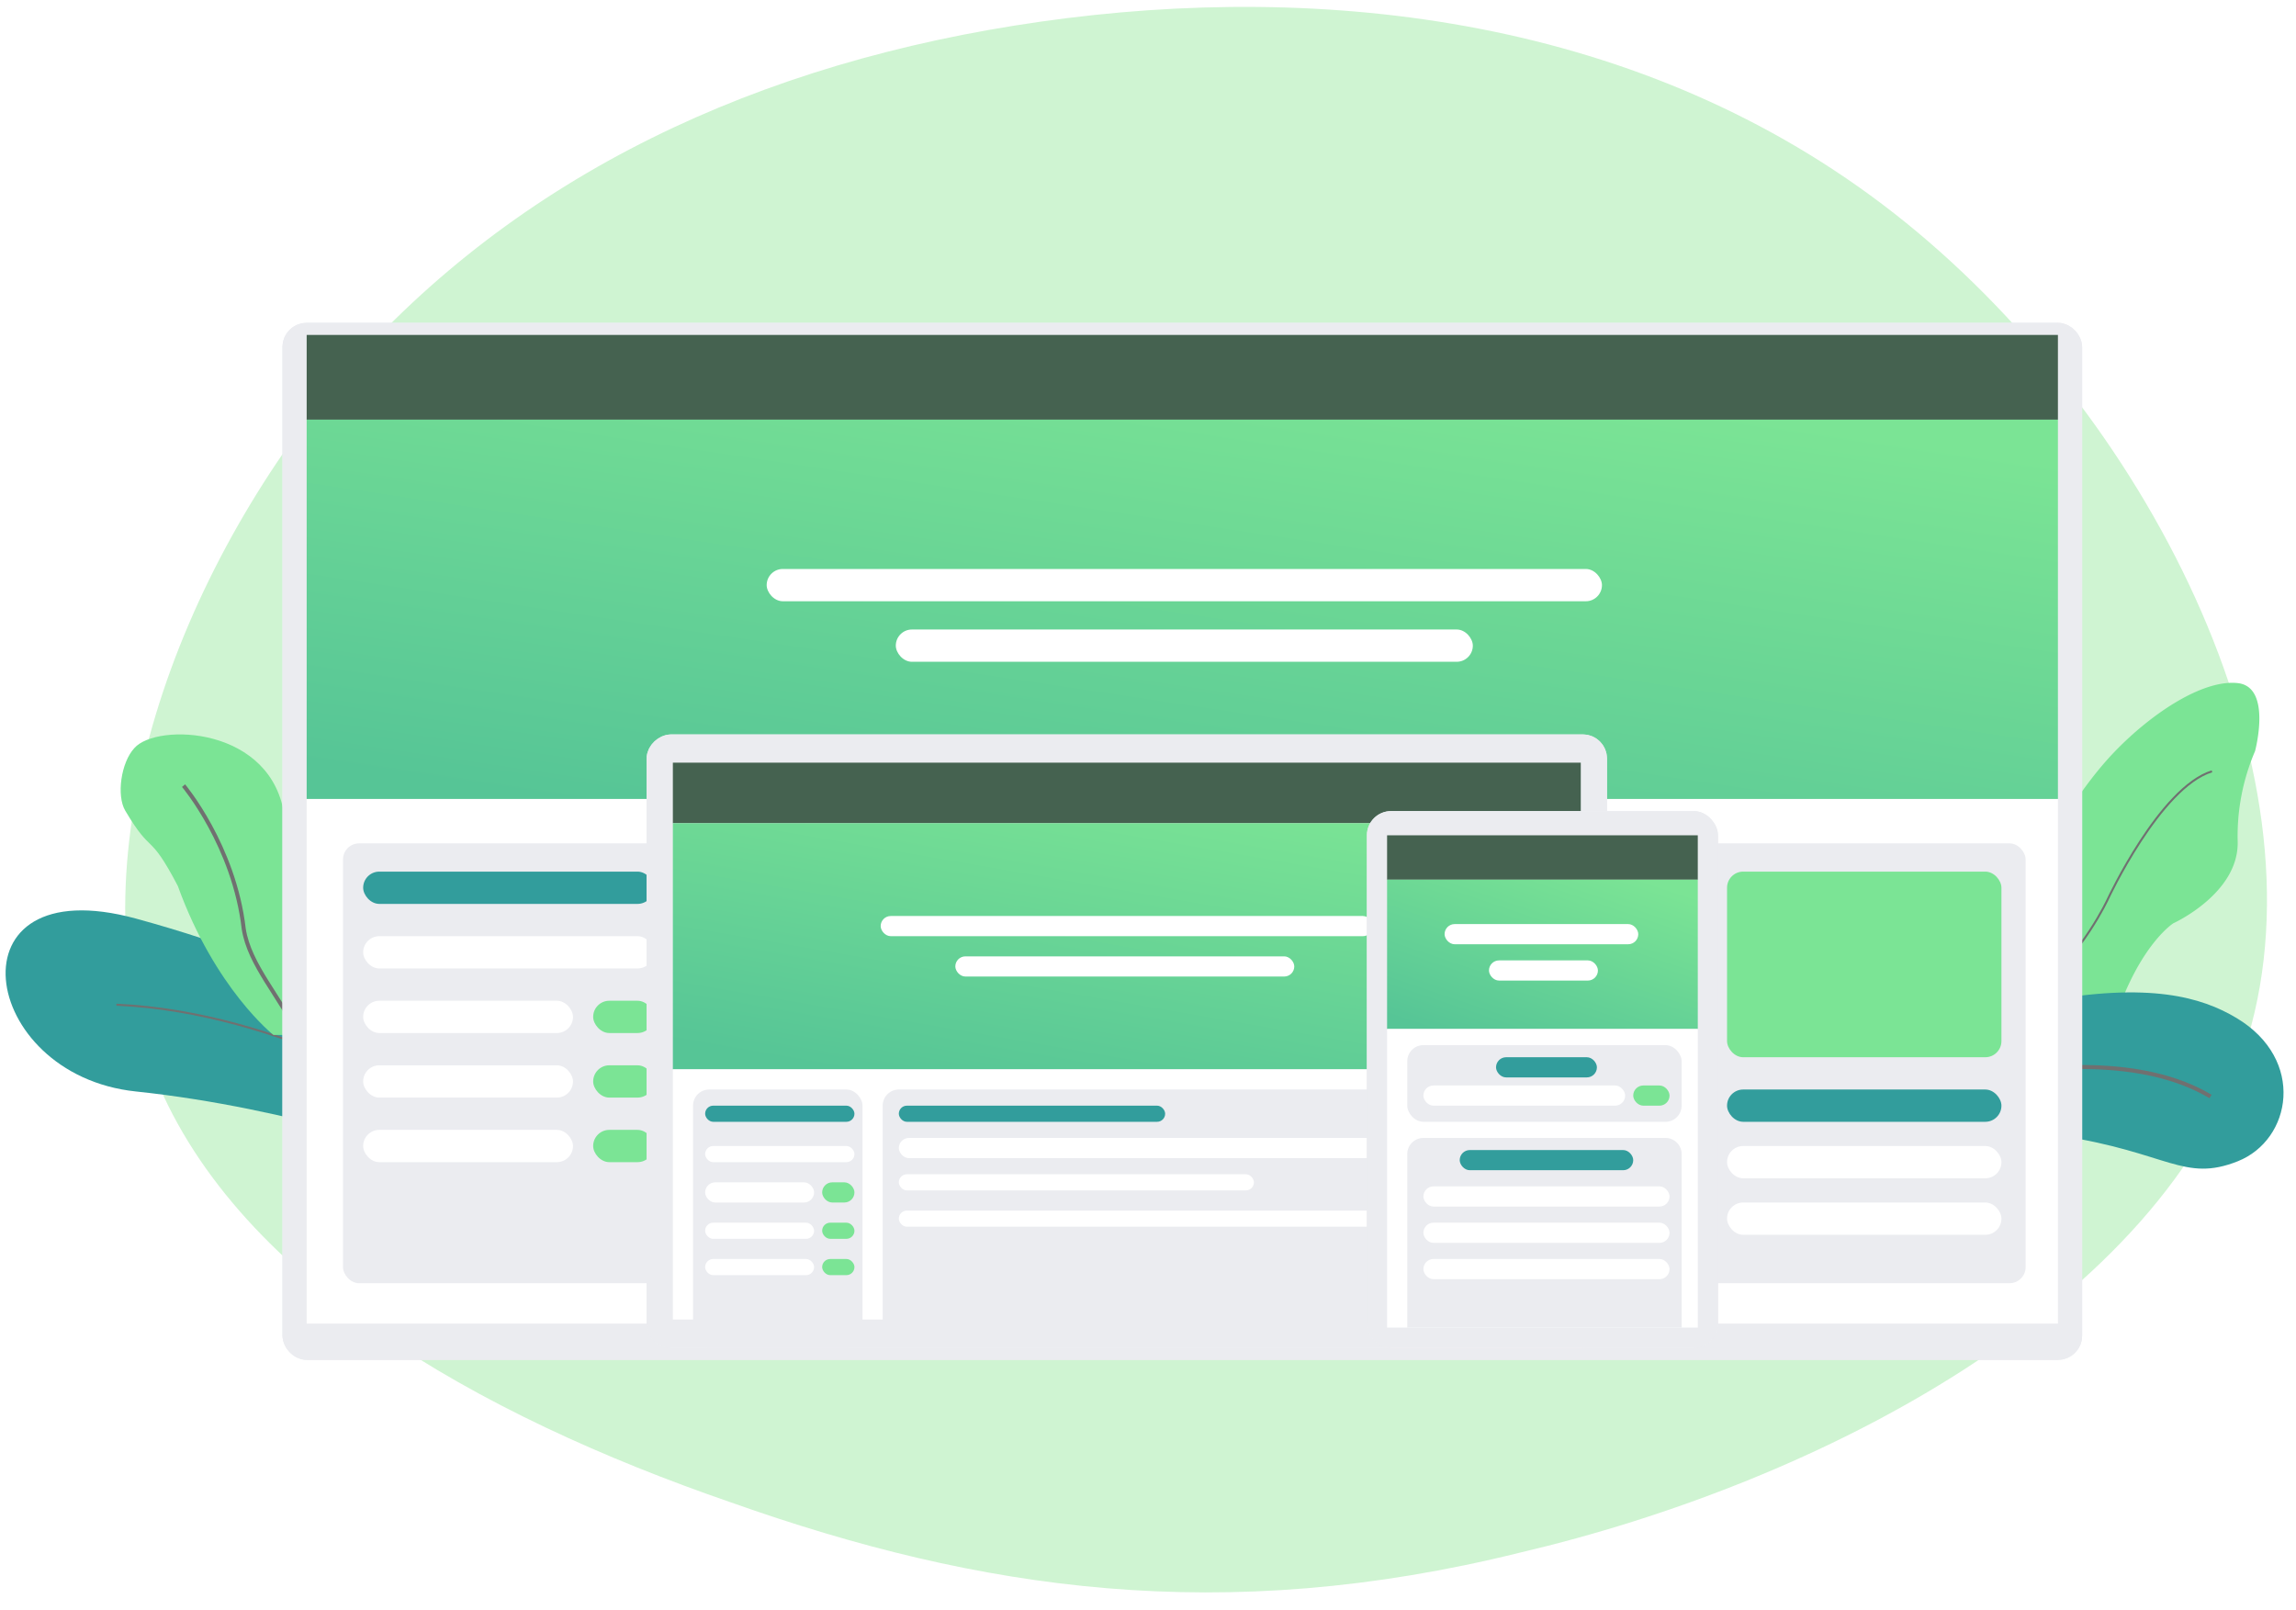 <svg xmlns="http://www.w3.org/2000/svg" xmlns:xlink="http://www.w3.org/1999/xlink" width="569" height="399" viewBox="0 0 569 399"><defs><clipPath id="a"><rect width="569" height="399" transform="translate(362 294)" fill="#fff" stroke="#707070" stroke-width="1" opacity="0.35"/></clipPath><filter id="b" x="58" y="68" width="470" height="281" filterUnits="userSpaceOnUse"><feOffset dy="3" input="SourceAlpha"/><feGaussianBlur stdDeviation="4" result="c"/><feFlood flood-opacity="0.78"/><feComposite operator="in" in2="c"/><feComposite in="SourceGraphic"/></filter><linearGradient id="d" x1="0.834" x2="0.136" y2="1" gradientUnits="objectBoundingBox"><stop offset="0" stop-color="#7be495"/><stop offset="1" stop-color="#56c596"/></linearGradient><filter id="e" x="148.25" y="170" width="262" height="176" filterUnits="userSpaceOnUse"><feOffset input="SourceAlpha"/><feGaussianBlur stdDeviation="4" result="f"/><feFlood flood-opacity="0.651"/><feComposite operator="in" in2="f"/><feComposite in="SourceGraphic"/></filter><linearGradient id="g" x1="0.816" x2="0.175" xlink:href="#d"/><filter id="h" x="326.75" y="189" width="111" height="157" filterUnits="userSpaceOnUse"><feOffset input="SourceAlpha"/><feGaussianBlur stdDeviation="4" result="i"/><feFlood flood-opacity="0.678"/><feComposite operator="in" in2="i"/><feComposite in="SourceGraphic"/></filter><linearGradient id="j" x1="0.83" x2="0.129" xlink:href="#d"/></defs><g transform="translate(-362 -294)" clip-path="url(#a)"><path d="M390.851,87.6c44.946,48.156,83.47,107.548,76.247,162.928-8.026,55.379-62.6,105.14-122.8,129.218-61,23.275-126.811,20.065-193.426-4.013S18.445,306.714-13.658,234.48-44.157,62.724,4.8,12.963C54.562-36,150.874-34.39,223.911-15.128,297.75,3.332,346.708,39.449,390.851,87.6Z" transform="matrix(-0.883, 0.469, -0.469, -0.883, 929.385, 560.372)" fill="#cff4d2"/><g transform="translate(363.387 519.606)"><path d="M3352.677,483.853c-9.034-8.283-27.209-23.247-73.99-36.01s-39.144,38.745,0,42.848,73.99,16.866,73.99,16.866Z" transform="translate(-3246.401 -445.815)" fill="#329d9c"/><path d="M3110.045,464.4s-37.344-24.159-78.824-25.982" transform="translate(-3003.769 -415.04)" fill="none" stroke="#707070" stroke-width="0.5"/></g><g transform="translate(-716.621 -148.745)"><path d="M3222.767,684.222c-14.464-33.236-5.539-23.7-8.617-53.854-2.783-22.687-31.743-23.567-37.237-17.233-3.312,3.563-4.472,11.81-2.235,15.54,6.751,11.383,5.8,4.849,13.006,18.619,9.232,25.542,23.7,36.929,23.7,36.929Z" transform="translate(-2065 15)" fill="#7be495"/><path d="M3232.338,697.919c-4.462-9.5-12.073-17.28-13.493-26.275-2.367-20.595-14.914-35.508-14.914-35.508" transform="translate(-2079.82 1.303)" fill="none" stroke="#707070" stroke-width="1"/></g><g transform="translate(-136.09 16.898)"><g transform="translate(979.149 446.313)"><path d="M2963.177,498.531c2.613-1.534,17.34-2.148,26.238-15.341.614-1.227,7.67-14.421,16.875-23.932s21.784-17.8,30.375-16.875,4.3,16.875,4.3,16.875a53.362,53.362,0,0,0-4.3,22.4c.307,12.886-15.954,20.25-15.954,20.25s-8.284,5.216-14.421,23.625-43.113,34.44-43.113,34.44Z" transform="translate(-2963.177 -442.313)" fill="#7be495"/><path d="M2963.177,564.971s11.28,1.534,23.246-8.284,18.1-23.318,18.1-23.318,12.886-27.614,25.772-31.6" transform="translate(-2963.177 -479.836)" fill="none" stroke="#707070" stroke-width="0.5"/></g><g transform="translate(945.379 520.32)"><path d="M0,19.563C15.538,13.037,32.4,3.869,59.044.917s39.262,1.675,47.547,7.458c16.47,11.5,11.5,31.076-2.175,35.427s-17.092-3.418-43.2-9.323S0,36.344,0,36.344Z" transform="matrix(0.998, -0.07, 0.07, 0.998, 0, 8.159)" fill="#329d9c"/><path d="M0,9.806s67.124-22.064,98.822,0" transform="matrix(0.998, -0.07, 0.07, 0.998, 1.222, 25.642)" fill="none" stroke="#707070" stroke-width="1"/></g></g><g transform="matrix(1, 0, 0, 1, 362, 294)" filter="url(#b)"><g transform="translate(70 77)" fill="#ebecf0" stroke="#ebecf0" stroke-width="6"><rect width="446" height="257" rx="6" stroke="none"/><rect x="3" y="3" width="440" height="251" rx="3" fill="none"/></g></g><rect width="434" height="21" transform="translate(438 377)" fill="#456250"/><rect width="434" height="94" transform="translate(438 398)" fill="url(#d)"/><rect width="434" height="130" transform="translate(438 492)" fill="#fff"/><rect width="241" height="109" rx="4" transform="translate(535 503)" fill="#ebecf0"/><rect width="81" height="109" rx="4" transform="translate(783 503)" fill="#ebecf0"/><rect width="81" height="109" rx="4" transform="translate(447 503)" fill="#ebecf0"/><rect width="123" height="8" rx="4" transform="translate(543 510)" fill="#329d9c"/><rect width="207" height="8" rx="4" transform="translate(543 526)" fill="#fff"/><rect width="163" height="8" rx="4" transform="translate(543 542)" fill="#fff"/><rect width="224" height="8" rx="4" transform="translate(543 558)" fill="#fff"/><rect width="72" height="8" rx="4" transform="translate(452 510)" fill="#329d9c"/><rect width="72" height="8" rx="4" transform="translate(452 526)" fill="#fff"/><rect width="52" height="8" rx="4" transform="translate(452 542)" fill="#fff"/><rect width="52" height="8" rx="4" transform="translate(452 558)" fill="#fff"/><rect width="52" height="8" rx="4" transform="translate(452 574)" fill="#fff"/><rect width="15" height="8" rx="4" transform="translate(509 542)" fill="#7be495"/><rect width="15" height="8" rx="4" transform="translate(509 558)" fill="#7be495"/><rect width="15" height="8" rx="4" transform="translate(509 574)" fill="#7be495"/><rect width="207" height="8" rx="4" transform="translate(552 435)" fill="#fff"/><rect width="143" height="8" rx="4" transform="translate(584 450)" fill="#fff"/><rect width="68" height="46" rx="4" transform="translate(790 510)" fill="#7be495"/><rect width="68" height="8" rx="4" transform="translate(790 564)" fill="#329d9c"/><rect width="68" height="8" rx="4" transform="translate(790 578)" fill="#fff"/><rect width="68" height="8" rx="4" transform="translate(790 592)" fill="#fff"/><g transform="translate(-145.25 -104)"><g transform="matrix(1, 0, 0, 1, 507.25, 398)" filter="url(#e)"><g transform="translate(398.25 182) rotate(90)" fill="#ebecf0" stroke="#ebecf0" stroke-width="6"><rect width="152" height="238" rx="6" stroke="none"/><rect x="3" y="3" width="146" height="232" rx="3" fill="none"/></g></g><rect width="225" height="15" transform="translate(674 587)" fill="#456250"/><rect width="225" height="61" transform="translate(674 602)" fill="url(#g)"/><rect width="225" height="62" transform="translate(674 663)" fill="#fff"/><rect width="42" height="64" rx="4" transform="translate(679 668)" fill="#ebecf0"/><rect width="37" height="4" rx="2" transform="translate(682 672)" fill="#329d9c"/><rect width="37" height="4" rx="2" transform="translate(682 682)" fill="#fff"/><rect width="27" height="5" rx="2.5" transform="translate(682 691)" fill="#fff"/><rect width="27" height="4" rx="2" transform="translate(682 701)" fill="#fff"/><rect width="27" height="4" rx="2" transform="translate(682 710)" fill="#fff"/><rect width="8" height="5" rx="2.5" transform="translate(711 691)" fill="#7be495"/><rect width="8" height="4" rx="2" transform="translate(711 701)" fill="#7be495"/><rect width="8" height="4" rx="2" transform="translate(711 710)" fill="#7be495"/><path d="M4,0H163a4,4,0,0,1,4,4V59a0,0,0,0,1,0,0H0a0,0,0,0,1,0,0V4A4,4,0,0,1,4,0Z" transform="translate(726 668)" fill="#ebecf0"/><rect width="66" height="4" rx="2" transform="translate(730 672)" fill="#329d9c"/><rect width="149" height="5" rx="2.5" transform="translate(730 680)" fill="#fff"/><rect width="88" height="4" rx="2" transform="translate(730 689)" fill="#fff"/><rect width="159" height="4" rx="2" transform="translate(730 698)" fill="#fff"/><rect width="122" height="5" rx="2.5" transform="translate(725.5 625)" fill="#fff"/><rect width="84" height="5" rx="2.5" transform="translate(744 635)" fill="#fff"/></g><g transform="translate(-228.25 -98)"><g transform="matrix(1, 0, 0, 1, 590.25, 392)" filter="url(#h)"><g transform="translate(338.75 201)" fill="#ebecf0" stroke="#ebecf0" stroke-width="4"><rect width="87" height="133" rx="6" stroke="none"/><rect x="2" y="2" width="83" height="129" rx="4" fill="none"/></g></g><rect width="77" height="11" transform="translate(934 599)" fill="#456250"/><rect width="77" height="37" transform="translate(934 610)" fill="url(#j)"/><rect width="77" height="74" transform="translate(934 647)" fill="#fff"/><rect width="68" height="19" rx="4" transform="translate(939 651)" fill="#ebecf0"/><path d="M4,0H64a4,4,0,0,1,4,4V47a0,0,0,0,1,0,0H0a0,0,0,0,1,0,0V4A4,4,0,0,1,4,0Z" transform="translate(939 674)" fill="#ebecf0"/><rect width="25" height="5" rx="2.5" transform="translate(961 654)" fill="#329d9c"/><rect width="50" height="5" rx="2.5" transform="translate(943 661)" fill="#fff"/><rect width="9" height="5" rx="2.5" transform="translate(995 661)" fill="#7be495"/><rect width="43" height="5" rx="2.5" transform="translate(952 677)" fill="#329d9c"/><rect width="61" height="5" rx="2.5" transform="translate(943 686)" fill="#fff"/><rect width="61" height="5" rx="2.5" transform="translate(943 695)" fill="#fff"/><rect width="61" height="5" rx="2.5" transform="translate(943 704)" fill="#fff"/><rect width="48" height="5" rx="2.5" transform="translate(948.25 621)" fill="#fff"/><rect width="27" height="5" rx="2.5" transform="translate(959.25 630)" fill="#fff"/></g></g></svg>